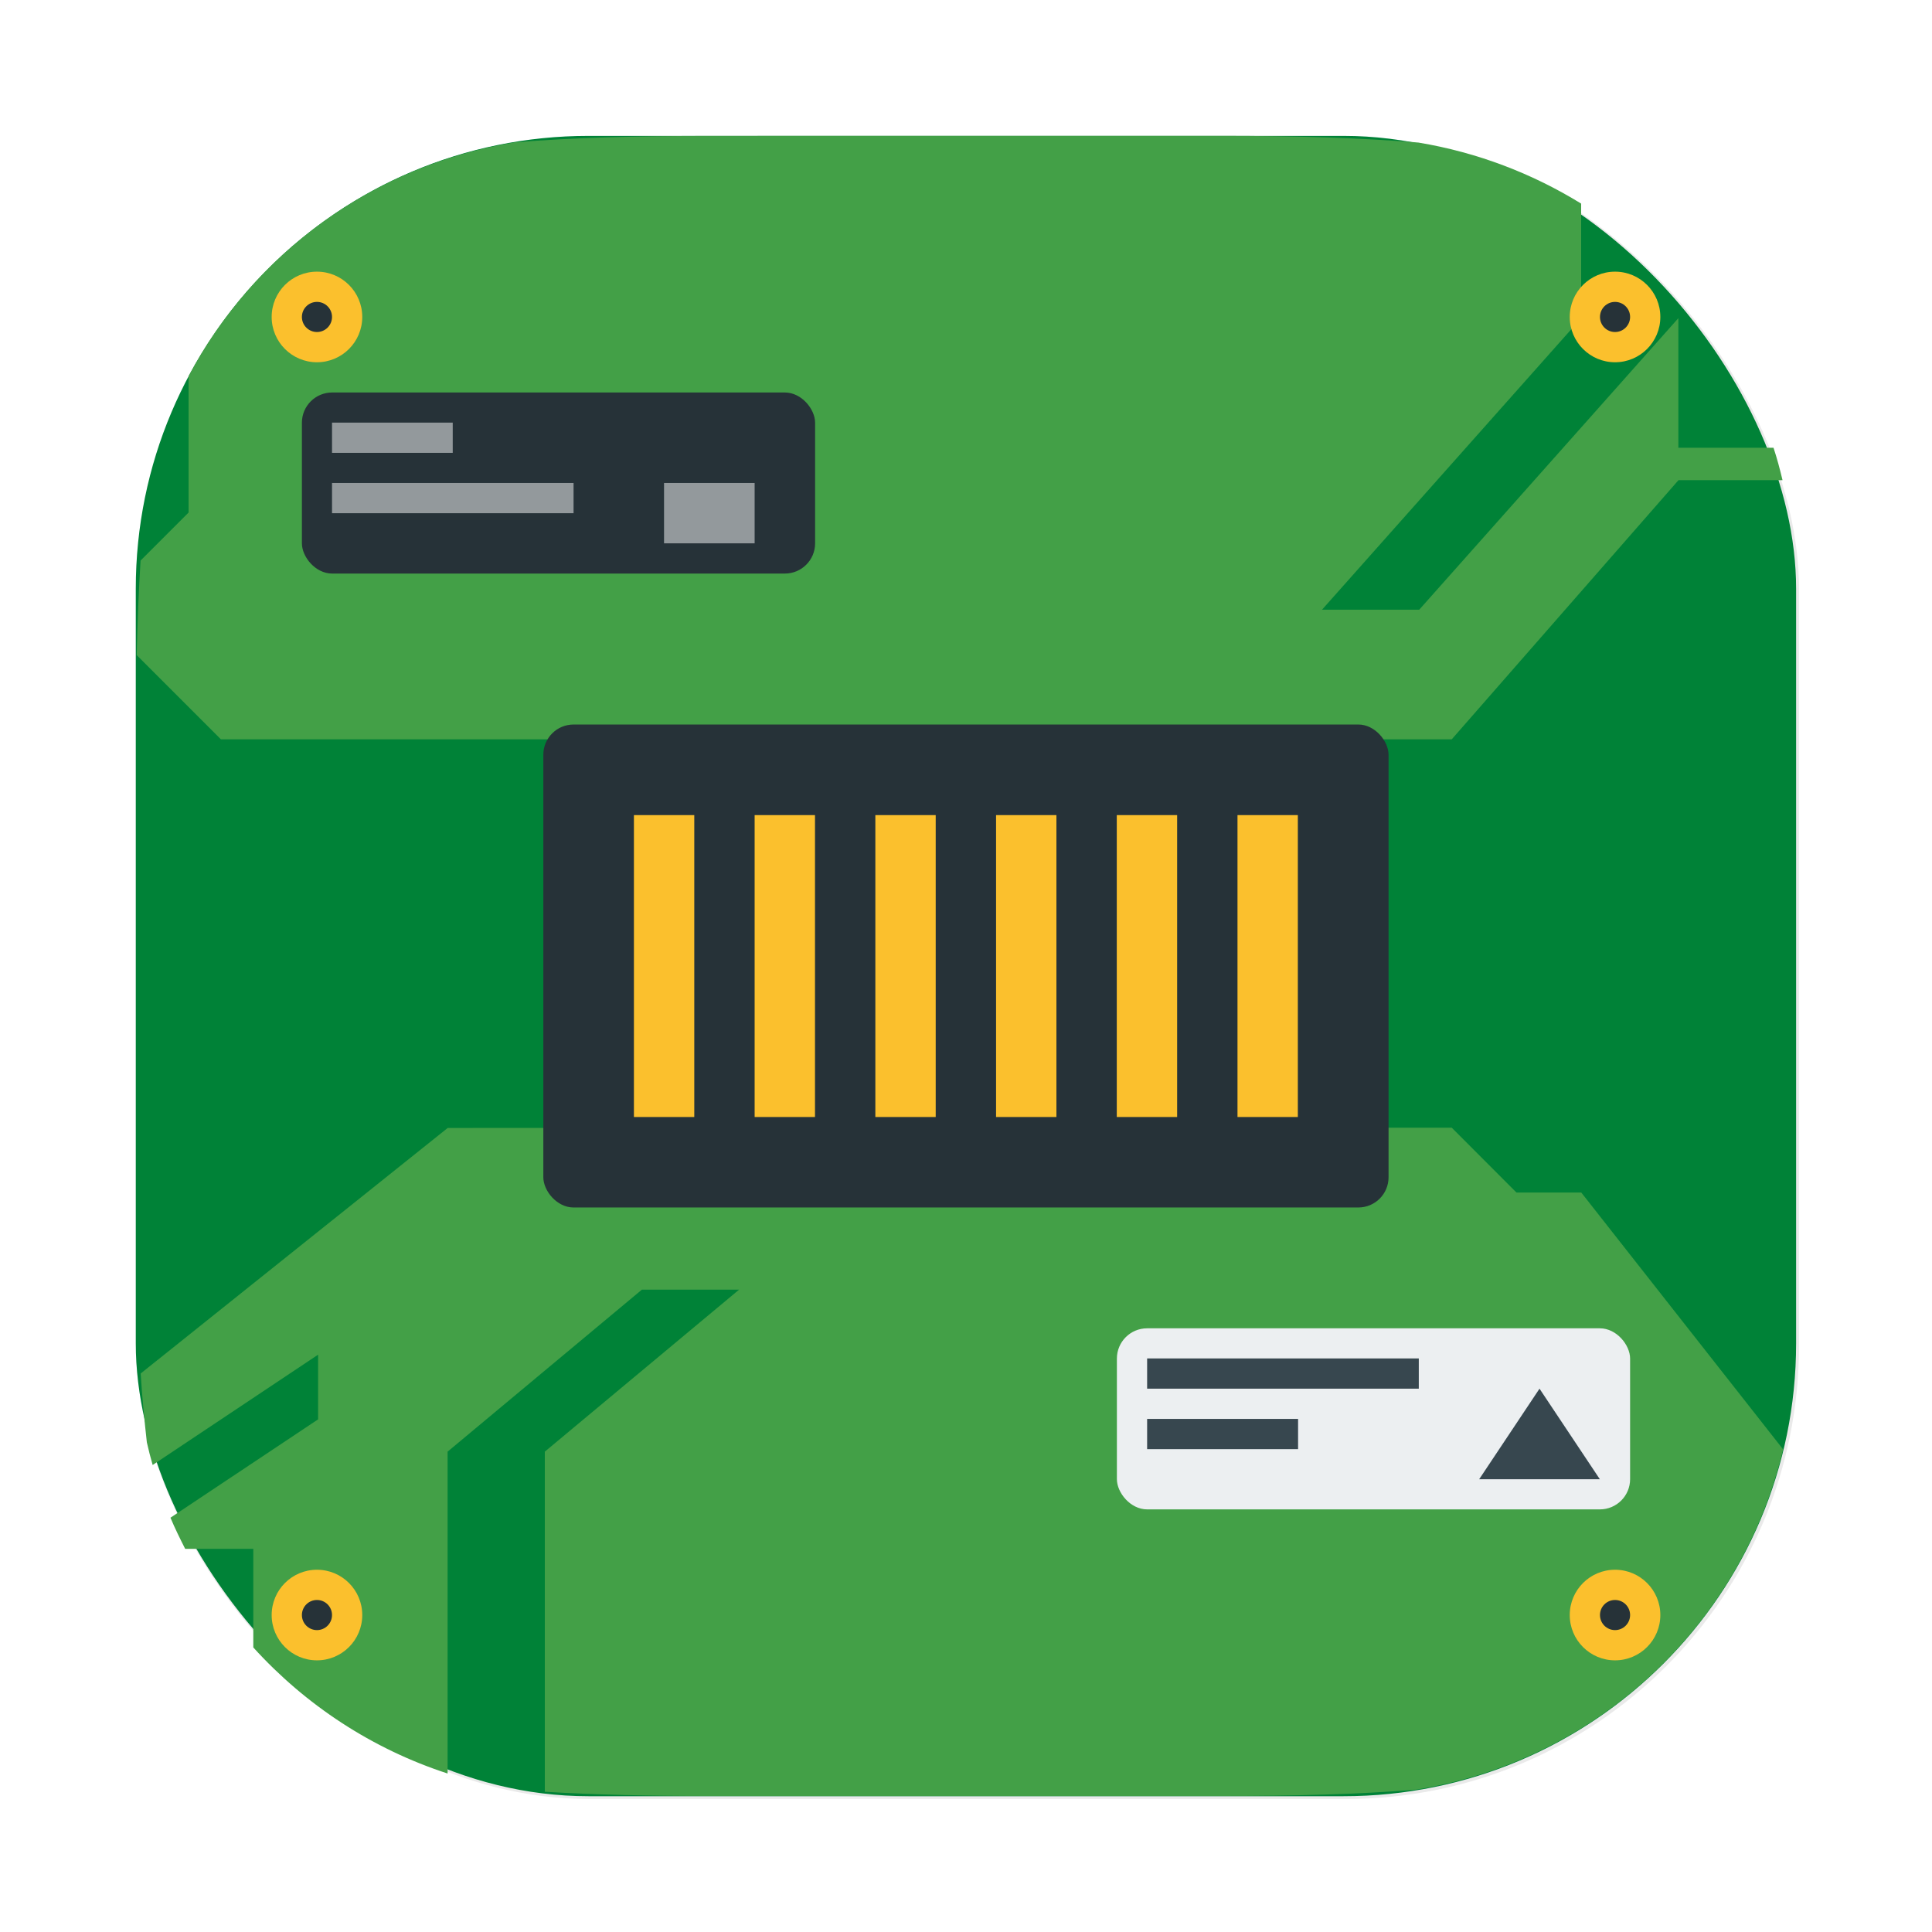 <?xml version="1.0" encoding="UTF-8"?>
<svg width="64" height="64" version="1.1" viewBox="0 0 16.933 16.933" xmlns="http://www.w3.org/2000/svg" xmlns:cc="http://creativecommons.org/ns#" xmlns:dc="http://purl.org/dc/elements/1.1/" xmlns:rdf="http://www.w3.org/1999/02/22-rdf-syntax-ns#">
 <defs>
  <filter id="filter1057" x="-.027" y="-.027" width="1.054" height="1.054" color-interpolation-filters="sRGB">
   <feGaussianBlur stdDeviation="0.619"/>
  </filter>
 </defs>
 <g transform="translate(2.088 -7.928)">
  <rect transform="matrix(.265 0 0 .265 -2.088 7.928)" x="4.5" y="4.5" width="55" height="55" ry="15" fill="#141414" filter="url(#filter1057)" opacity=".3" stroke-linecap="round" stroke-width="2.744"/>
  <rect x="-.898" y="9.119" width="14.552" height="14.552" ry="3.969" fill="#008237" stroke-linecap="round" stroke-width=".726"/>
  <path d="m1.836 17.814-2.691 2.152c0.013 0.215 0.033 0.413 0.054 0.603 0.015 0.067 0.032 0.133 0.051 0.199l1.45-0.967v0.567l-1.294 0.862c0.039 0.093 0.084 0.184 0.129 0.273h0.597v0.864c0.457 0.504 1.04 0.889 1.703 1.105v-2.821l1.703-1.42h0.852l-1.703 1.42v2.981c0.431 0.026 0.911 0.037 1.449 0.037h4.483c0.645 0 1.208-0.015 1.701-0.055 1.587-0.254 2.851-1.439 3.22-2.983l-1.769-2.251h-0.568l-0.567-0.568z" fill="#43a047" fill-rule="evenodd" stroke-width=".284"/>
  <path d="m4.137 9.119c-0.65 0-1.214 0.016-1.71 0.056-1.245 0.202-2.293 0.976-2.862 2.049v1.196l-0.421 0.421c-0.016 0.259-0.027 0.532-0.034 0.828v5.29e-4l0.738 0.738h10.788l1.987-2.271h0.912c-0.023-0.096-0.048-0.191-0.079-0.284h-0.834v-1.136l-2.271 2.555h-0.852l2.271-2.555v-1.004c-0.428-0.264-0.909-0.449-1.426-0.535-0.5-0.041-1.067-0.059-1.726-0.059z" fill="#43a047" fill-rule="evenodd" stroke-width=".284"/>
  <g stroke-width=".265">
   <circle cx="12.067" cy="22.083" r=".397" fill="#fbc02d"/>
   <circle cx="12.067" cy="22.083" r=".132" fill="#263238"/>
   <circle cx="12.067" cy="10.706" r=".397" fill="#fbc02d"/>
   <circle cx="12.067" cy="10.706" r=".132" fill="#263238"/>
   <circle cx=".69" cy="22.083" r=".397" fill="#fbc02d"/>
   <circle cx=".69" cy="22.083" r=".132" fill="#263238"/>
  </g>
  <rect x=".558" y="11.368" width="4.498" height="1.587" ry=".265" fill="#263238" stroke-width=".292"/>
  <rect x="7.701" y="19.57" width="4.498" height="1.587" ry=".265" fill="#eceff1" stroke-width=".265"/>
  <g fill="#37474f" stroke-width=".265">
   <rect x="7.966" y="19.834" width="2.381" height=".265" ry="0"/>
   <path d="m7.966 20.364h1.323v0.265h-1.323z"/>
   <path d="m10.876 20.893 0.529-0.794 0.529 0.794z" fill-rule="evenodd"/>
  </g>
  <circle cx=".69" cy="10.706" r=".397" fill="#fbc02d" stroke-width=".265"/>
  <circle cx=".69" cy="10.706" r=".132" fill="#263238" stroke-width=".265"/>
  <g fill="#fff" stroke-width=".265">
   <rect x=".822" y="11.632" width="1.058" height=".265" opacity=".5" style="paint-order:stroke fill markers"/>
   <rect x=".822" y="12.161" width="2.117" height=".265" opacity=".5" style="paint-order:stroke fill markers"/>
   <rect x="3.732" y="12.161" width=".794" height=".529" opacity=".5" style="paint-order:stroke fill markers"/>
  </g>
  <rect x="2.674" y="14.278" width="7.408" height="4.233" ry=".265" fill="#263238" stroke-width=".265"/>
  <path d="m3.468 15.072h0.529v2.646h-0.529zm1.058 0h0.529v2.646h-0.529zm1.058 0h0.529v2.646h-0.529zm1.058 0h0.529v2.646h-0.529zm1.058 0h0.529v2.646h-0.529zm1.058 0h0.529v2.646h-0.529z" fill="#fbc02d" fill-rule="evenodd" stroke-width=".265" style="paint-order:fill markers stroke"/>
 </g>
</svg>
